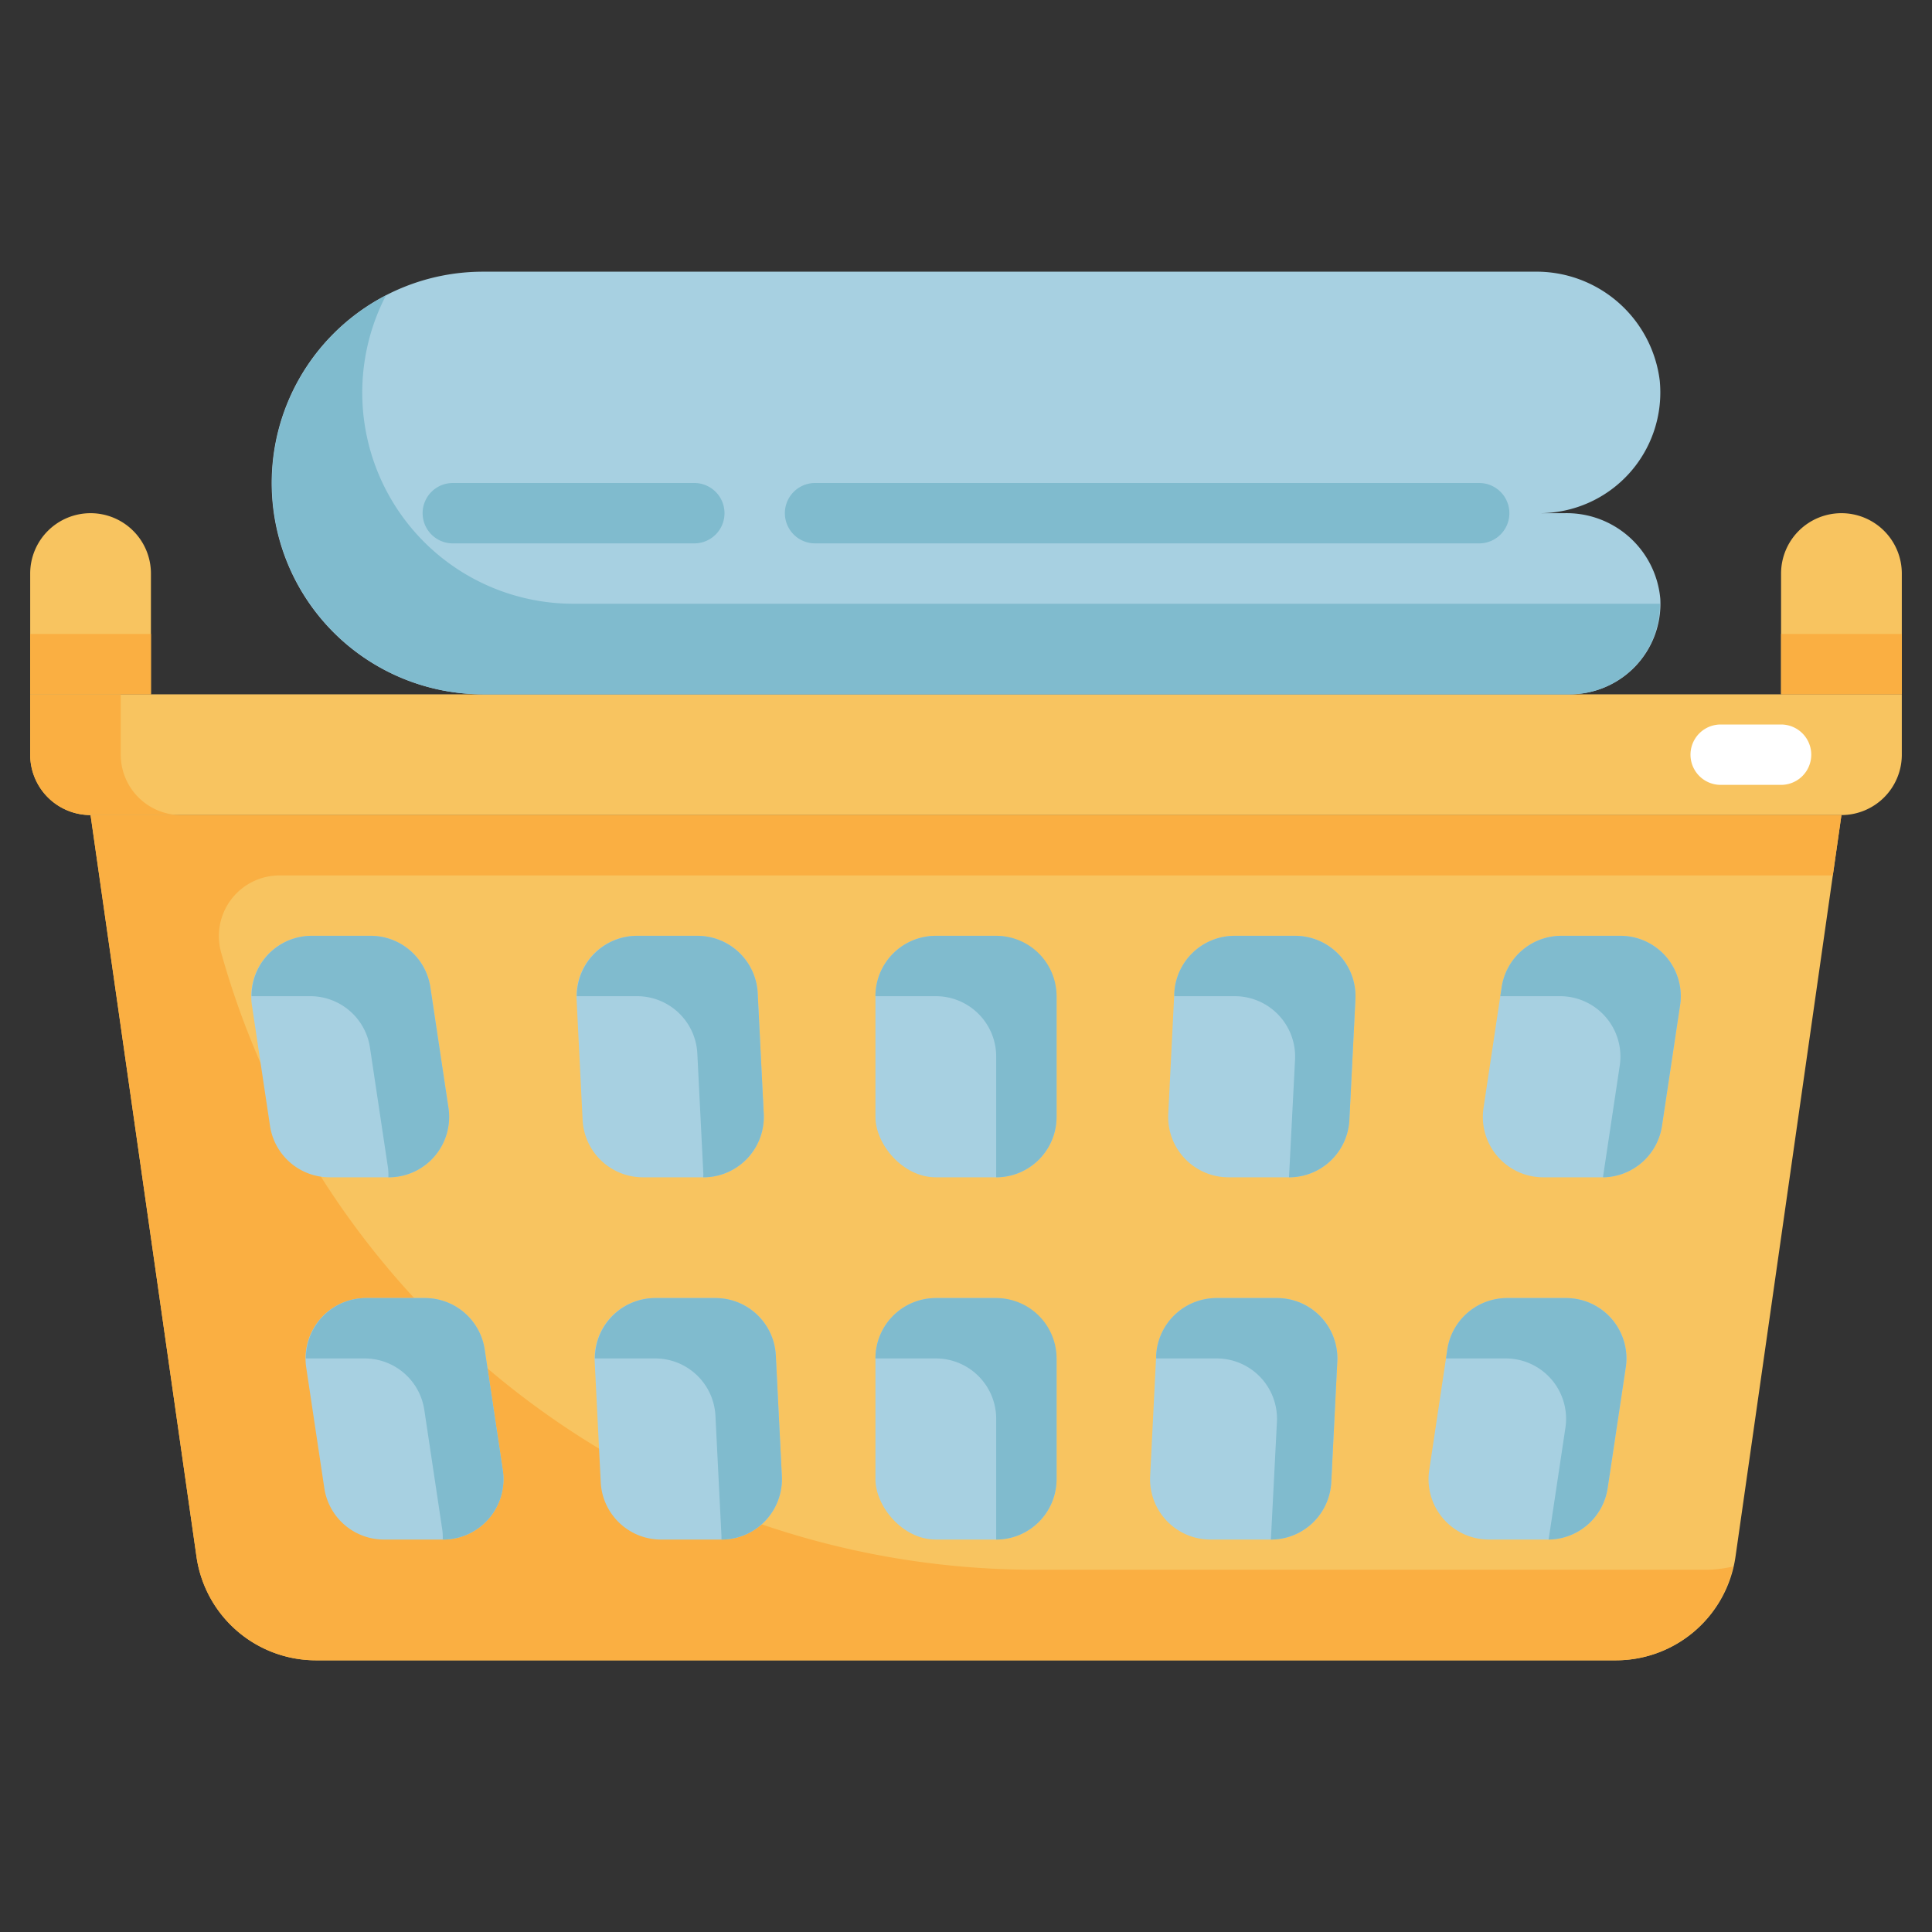 <svg xmlns="http://www.w3.org/2000/svg" viewBox="0 0 64 64"><rect x="0" y="0" width="64" height="64" fill="#333333" stroke="none"/><g id="Layer_31" data-name="Layer 31"><path d="M1,23H63a0,0,0,0,1,0,0v2a2,2,0,0,1-2,2H3a2,2,0,0,1-2-2V23A0,0,0,0,1,1,23Z" style="fill:#f8c460"/><path d="M4,25V23H1v2a2,2,0,0,0,2,2H6A2,2,0,0,1,4,25Z" style="fill:#faaf42"/><path d="M53.531,55H10.469a4,4,0,0,1-3.96-3.434L3,27H61L57.491,51.566A4,4,0,0,1,53.531,55Z" style="fill:#f8c460"/><path d="M61,27H3l.286,2h0L6.509,51.566A4,4,0,0,0,10.469,55H53.531a3.99,3.99,0,0,0,3.883-3.109,4.027,4.027,0,0,1-.883.109H34.284A28,28,0,0,1,7.331,31.574,2.01,2.01,0,0,1,9.249,29H60.714Z" style="fill:#faaf42"/><path d="M3,17H3a2,2,0,0,1,2,2v4a0,0,0,0,1,0,0H1a0,0,0,0,1,0,0V19A2,2,0,0,1,3,17Z" style="fill:#f8c460"/><rect x="1" y="21" width="4" height="2" style="fill:#faaf42"/><path d="M61,17h0a2,2,0,0,1,2,2v4a0,0,0,0,1,0,0H59a0,0,0,0,1,0,0V19A2,2,0,0,1,61,17Z" style="fill:#f8c460"/><rect x="59" y="21" width="4" height="2" style="fill:#faaf42"/><path d="M23.3,39H21.3a2,2,0,0,1-2-1.9l-.2-4a2,2,0,0,1,2-2.1H23.1a2,2,0,0,1,2,1.9l.2,4A2,2,0,0,1,23.3,39Z" style="fill:#a7d0e1"/><path d="M25.1,32.9a2,2,0,0,0-2-1.9H21.1a2,2,0,0,0-1.993,2H21.1a2,2,0,0,1,2,1.9l.2,4c0,.034-.005.066-.005.1H23.3a2,2,0,0,0,2-2.1Z" style="fill:#80bbce"/><path d="M23.9,51h-2a2,2,0,0,1-2-1.9l-.2-4a2,2,0,0,1,2-2.1h2a2,2,0,0,1,2,1.9l.2,4A2,2,0,0,1,23.9,51Z" style="fill:#a7d0e1"/><path d="M25.7,44.9a2,2,0,0,0-2-1.9h-2a2,2,0,0,0-1.993,2H21.7a2,2,0,0,1,2,1.9l.2,4c0,.034,0,.066,0,.1H23.9a2,2,0,0,0,2-2.1Z" style="fill:#80bbce"/><path d="M40.7,39h2a2,2,0,0,0,2-1.9l.2-4a2,2,0,0,0-2-2.1H40.9a2,2,0,0,0-2,1.9l-.2,4A2,2,0,0,0,40.7,39Z" style="fill:#a7d0e1"/><path d="M42.9,31h-2a2,2,0,0,0-2,1.9L38.9,33h2a2,2,0,0,1,2,2.1L42.7,39A2,2,0,0,0,44.7,37.1l.2-4A2,2,0,0,0,42.9,31Z" style="fill:#80bbce"/><path d="M40.1,51h2a2,2,0,0,0,2-1.9l.2-4a2,2,0,0,0-2-2.1H40.3a2,2,0,0,0-2,1.9l-.2,4A2,2,0,0,0,40.1,51Z" style="fill:#a7d0e1"/><path d="M42.3,43H40.3a2,2,0,0,0-2,1.9L38.3,45h2a2,2,0,0,1,2,2.1L42.1,51A2,2,0,0,0,44.1,49.1l.2-4A2,2,0,0,0,42.3,43Z" style="fill:#80bbce"/><path d="M12.878,39H10.922a2,2,0,0,1-1.977-1.7l-.6-4A2,2,0,0,1,10.322,31h1.956a2,2,0,0,1,1.978,1.7l.6,4A2,2,0,0,1,12.878,39Z" style="fill:#a7d0e1"/><path d="M14.856,36.7l-.6-4A2,2,0,0,0,12.278,31H10.322a1.993,1.993,0,0,0-1.989,2h1.945a2,2,0,0,1,1.977,1.7l.6,4a1.982,1.982,0,0,1,.011.3h.011A2,2,0,0,0,14.856,36.7Z" style="fill:#80bbce"/><path d="M14.678,51H12.722a2,2,0,0,1-1.978-1.7l-.6-4A2,2,0,0,1,12.122,43h1.956a2,2,0,0,1,1.977,1.7l.6,4A2,2,0,0,1,14.678,51Z" style="fill:#a7d0e1"/><path d="M16.656,48.7l-.6-4A2,2,0,0,0,14.078,43H12.122a1.993,1.993,0,0,0-1.989,2h1.945a2,2,0,0,1,1.977,1.7l.6,4a1.982,1.982,0,0,1,.011.3h.011A2,2,0,0,0,16.656,48.7Z" style="fill:#80bbce"/><path d="M51.122,39h1.956a2,2,0,0,0,1.977-1.7l.6-4A2,2,0,0,0,53.678,31H51.722a2,2,0,0,0-1.978,1.7l-.6,4A2,2,0,0,0,51.122,39Z" style="fill:#a7d0e1"/><path d="M53.678,31H51.722a2,2,0,0,0-1.977,1.7L49.7,33l.022,0h1.956a2,2,0,0,1,1.978,2.3L53.1,39a2,2,0,0,0,1.955-1.7l.6-4A2,2,0,0,0,53.678,31Z" style="fill:#80bbce"/><path d="M49.322,51h1.956a2,2,0,0,0,1.978-1.7l.6-4A2,2,0,0,0,51.878,43H49.922a2,2,0,0,0-1.977,1.7l-.6,4A2,2,0,0,0,49.322,51Z" style="fill:#a7d0e1"/><path d="M51.878,43H49.922a2,2,0,0,0-1.977,1.7L47.9,45l.022,0h1.956a2,2,0,0,1,1.978,2.3L51.3,51a2,2,0,0,0,1.955-1.7l.6-4A2,2,0,0,0,51.878,43Z" style="fill:#80bbce"/><rect x="29" y="31" width="6" height="8" rx="2" transform="translate(64 70) rotate(-180)" style="fill:#a7d0e1"/><path d="M33,31H31a2,2,0,0,0-2,2h2a2,2,0,0,1,2,2v4a2,2,0,0,0,2-2V33A2,2,0,0,0,33,31Z" style="fill:#80bbce"/><rect x="29" y="43" width="6" height="8" rx="2" transform="translate(64 94) rotate(-180)" style="fill:#a7d0e1"/><path d="M33,43H31a2,2,0,0,0-2,2h2a2,2,0,0,1,2,2v4a2,2,0,0,0,2-2V45A2,2,0,0,0,33,43Z" style="fill:#80bbce"/><path d="M51.83,17H51a4,4,0,0,0,3.981-4.393A4.116,4.116,0,0,0,50.828,9H16a7,7,0,0,0-7,7H9a7,7,0,0,0,7,7H52a3,3,0,0,0,3-3.161A3.114,3.114,0,0,0,51.83,17Z" style="fill:#a7d0e1"/><path d="M19,20A6.993,6.993,0,0,1,12.786,9.786,7,7,0,0,0,16,23H52a2.991,2.991,0,0,0,2.987-3Z" style="fill:#80bbce"/><path d="M59,26H57a1,1,0,0,1,0-2h2a1,1,0,0,1,0,2Z" style="fill:#fff"/><path d="M23,18H15a1,1,0,0,1,0-2h8a1,1,0,0,1,0,2Z" style="fill:#80bbce"/><path d="M49,18H27a1,1,0,0,1,0-2H49a1,1,0,0,1,0,2Z" style="fill:#80bbce"/></g></svg>